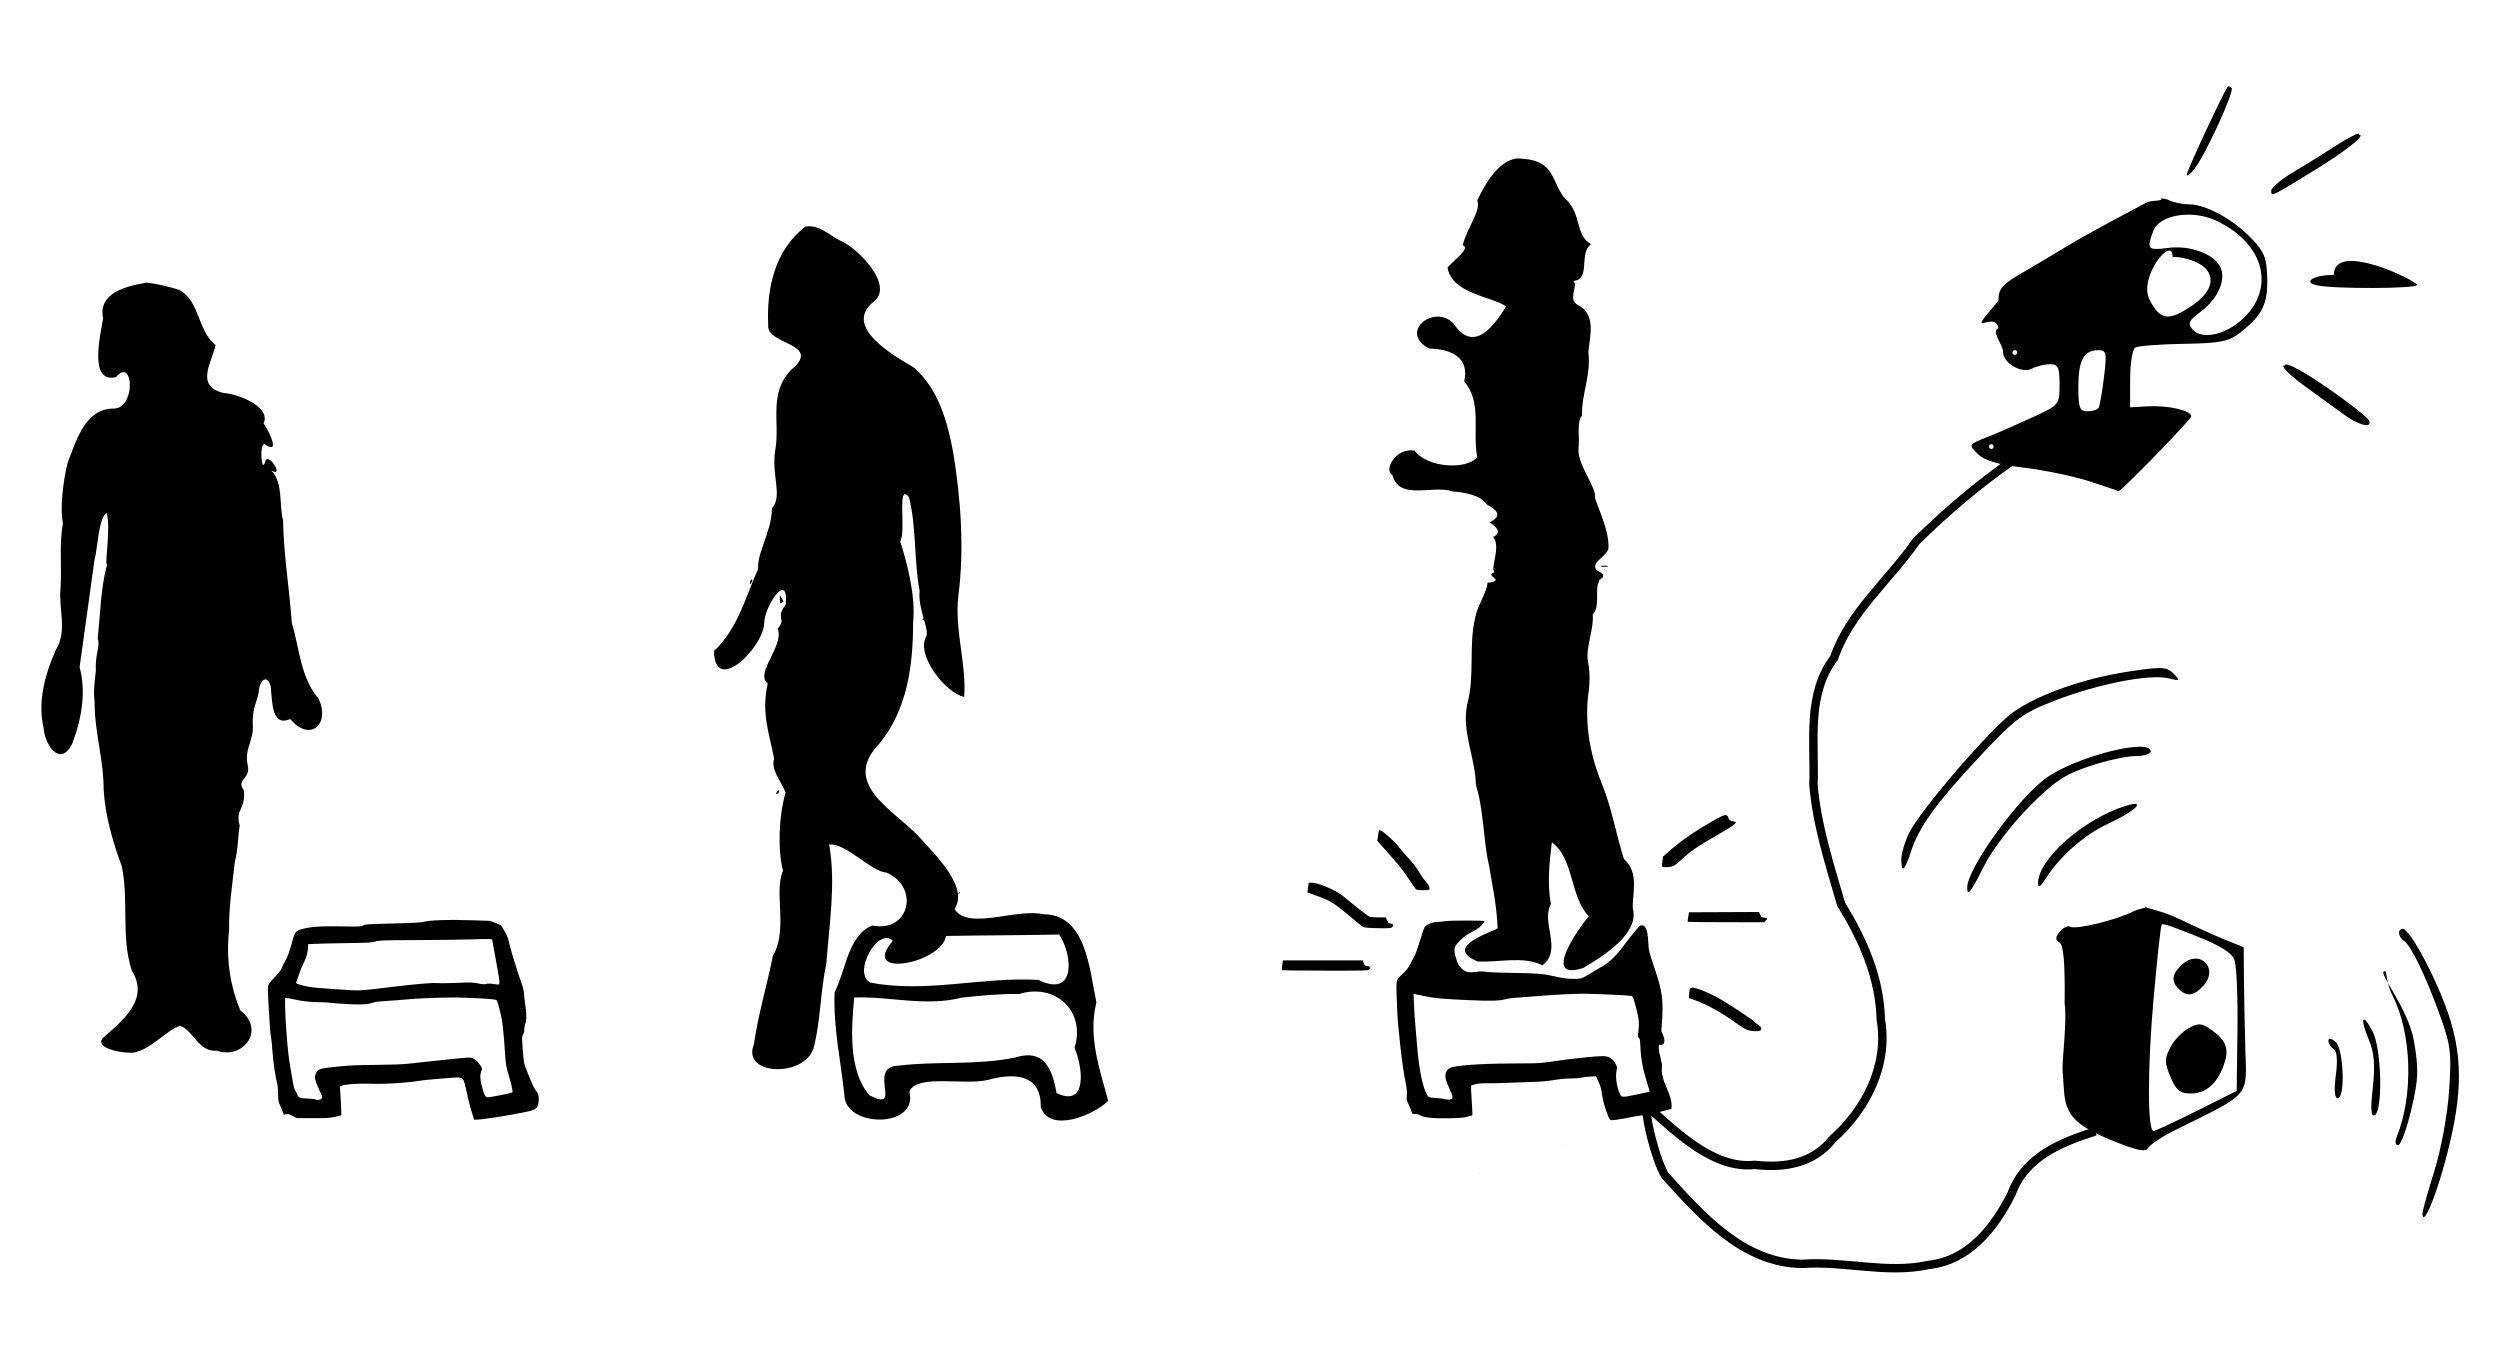<?xml version="1.0" encoding="UTF-8" standalone="no"?>
<!-- Created with Inkscape (http://www.inkscape.org/) -->

<svg
   xmlns:dc="http://purl.org/dc/elements/1.1/"
   xmlns:cc="http://creativecommons.org/ns#"
   xmlns:rdf="http://www.w3.org/1999/02/22-rdf-syntax-ns#"
   xmlns:svg="http://www.w3.org/2000/svg"
   xmlns="http://www.w3.org/2000/svg"
   xmlns:sodipodi="http://sodipodi.sourceforge.net/DTD/sodipodi-0.dtd"
   xmlns:inkscape="http://www.inkscape.org/namespaces/inkscape"
   width="650pt"
   height="350pt"
   viewBox="0 0 812.5 437.5"
   id="svg2"
   version="1.1"
   inkscape:version="0.91 r13725"
   sodipodi:docname="principe-black.svg"
   inkscape:export-filename="/Users/julienlafosse/Desktop/principe2.png"
   inkscape:export-xdpi="300"
   inkscape:export-ydpi="300">
  <defs
     id="defs4" />
  <sodipodi:namedview
     id="base"
     pagecolor="#000000"
     bordercolor="#666666"
     borderopacity="1.0"
     inkscape:pageopacity="1"
     inkscape:pageshadow="2"
     inkscape:zoom="0.65059367"
     inkscape:cx="174.18934"
     inkscape:cy="339.74913"
     inkscape:document-units="px"
     inkscape:current-layer="g5689"
     showgrid="false"
     fit-margin-top="0"
     fit-margin-left="0"
     fit-margin-right="0"
     fit-margin-bottom="0"
     inkscape:window-width="1280"
     inkscape:window-height="980"
     inkscape:window-x="0"
     inkscape:window-y="0"
     inkscape:window-maximized="1"
     units="pt" />
  <g
     inkscape:label="Calque 1"
     inkscape:groupmode="layer"
     id="layer1"
     transform="translate(-124.714,131.995)">
    <g
       id="g3737"
       transform="matrix(6.839,0,0,6.839,-759.809,-1900.321)">
      <g
         id="g5689"
         transform="matrix(0.782,0,0,0.782,27.951,78.753)">
        <path
           sodipodi:nodetypes="sssssssssssssssssssscsccscssccccscscsccccsssssccccsccssssscsssscsssccssssccsssscsssscscscccscscscscscccssscscccscsscscsscsccsssscsssssscsssccscccscssccscssscssscssscsssssssscssssccssssssss"
           inkscape:connector-curvature="0"
           id="path3661"
           d="m 260.823,270.538 c -0.376,0.004 -0.927,0.075 -1.802,0.208 -2.713,0.411 -5.438,1.363 -6.997,2.443 -1.332,0.923 -5.729,6.028 -6.387,7.415 -0.246,0.519 -0.448,1.214 -0.448,1.544 0,0.89 0.199,0.731 0.591,-0.472 0.491,-1.507 1.559,-2.976 4.247,-5.844 2.111,-2.252 2.537,-2.565 4.55,-3.341 2.583,-0.996 5.72,-1.607 6.84,-1.333 0.725,0.178 0.748,0.157 0.318,-0.281 -0.232,-0.237 -0.429,-0.345 -0.912,-0.34 z m -1.203,4.781 c -1.333,0.025 -4.174,0.889 -5.566,1.853 -1.716,1.189 -4.862,5.53 -4.862,6.708 0,0.574 0.225,0.283 1.038,-1.342 0.451,-0.902 1.657,-2.49 2.679,-3.529 1.536,-1.562 2.178,-1.996 3.701,-2.506 1.013,-0.339 2.268,-0.617 2.788,-0.617 0.52,0 0.945,-0.129 0.945,-0.286 0,-0.206 -0.277,-0.29 -0.722,-0.282 z m -0.255,3.473 c -0.109,0.004 -0.282,0.039 -0.524,0.114 -2.604,0.803 -5.409,3.301 -5.343,4.758 0.01,0.216 0.159,0.142 0.357,-0.178 0.908,-1.464 2.429,-2.818 3.951,-3.516 1.327,-0.609 2.034,-1.194 1.56,-1.178 z m 0.708,6.256 c 0.238,0 -0.452,0.111 -0.769,0.27 -1.08,0.542 -3.54,1.137 -3.868,0.935 -0.131,-0.081 -0.406,0.054 -0.61,0.3 -0.29,0.349 -0.295,0.495 -0.023,0.663 0.247,0.153 0.338,1.232 0.311,3.707 0.162,0.993 -0.166,3.463 -0.124,4.065 l 0.085,1.237 c 0.106,1.531 0.724,2.143 3.134,3.105 1.39,0.555 1.838,0.633 2.001,0.349 0.116,-0.201 0.854,-0.684 1.64,-1.074 4.641,-2.303 4.329,-1.936 4.243,-4.992 -0.039,-1.381 -0.077,-3.321 -0.084,-4.312 l -0.013,-1.802 -1.072,-0.429 c -0.59,-0.236 -1.897,-0.827 -2.905,-1.313 -1.095,-0.527 -2.343,-0.709 -1.947,-0.709 z m 0.955,1.084 c -0.029,-0.152 1.068,0.292 2.123,0.706 1.384,0.543 2.122,1.002 2.28,1.419 0.129,0.339 0.213,2.273 0.186,4.298 l -0.049,3.681 -2.43,1.213 c -1.337,0.667 -2.516,1.217 -2.62,1.221 -0.377,0.015 -0.374,-3.856 0.005,-8.1 0.213,-2.381 0.43,-4.375 0.484,-4.432 0.004,-0.004 0.023,0.004 0.021,-0.006 z m 14.629,0.252 c -0.324,0 -0.278,0.506 0.065,0.717 0.422,0.261 1.332,2.133 2.186,4.501 0.672,1.862 0.728,2.326 0.567,4.643 -0.102,1.464 -0.488,3.561 -0.896,4.862 -0.394,1.258 -0.717,2.409 -0.717,2.559 -1.2e-4,0.848 0.675,-0.645 1.295,-2.863 1.113,-3.982 1.2,-6.372 0.331,-9.074 -0.7,-2.175 -2.378,-5.345 -2.83,-5.345 z m -12.611,1.808 c -0.244,0.006 -0.515,0.109 -0.776,0.346 -0.644,0.583 -0.707,1.017 -0.218,1.505 0.489,0.489 0.923,0.426 1.505,-0.218 0.711,-0.786 0.22,-1.65 -0.511,-1.634 z m 11.517,0.765 c 0.157,0 0.061,0.675 0.484,1.501 1.169,2.285 1.276,6.049 0.242,8.577 -0.116,0.283 -0.078,0.5 0.088,0.5 0.161,0 0.521,-0.971 0.801,-2.159 0.44,-1.867 0.462,-2.429 0.166,-4.16 -0.352,-2.054 -2.286,-4.26 -1.78,-4.26 z m -1.263,2.938 c -0.101,0.022 -0.023,0.455 0.288,1.199 0.342,0.818 0.403,1.533 0.252,2.943 -0.145,1.356 -0.111,1.808 0.124,1.662 0.499,-0.309 0.406,-4.037 -0.127,-5.067 -0.271,-0.525 -0.459,-0.755 -0.537,-0.737 z m -10.004,0.294 c -0.179,0.003 -0.367,0.081 -0.638,0.226 -0.392,0.21 -0.896,0.738 -1.122,1.173 -0.357,0.69 -0.356,0.923 0.01,1.797 0.343,0.821 0.571,1.004 1.248,1.004 0.9,0 1.59,-0.595 1.988,-1.716 0.343,-0.965 0.179,-1.472 -0.685,-2.106 -0.357,-0.262 -0.571,-0.379 -0.801,-0.379 z m 7.96,0.874 c -0.073,-0.009 -0.113,0.035 -0.113,0.13 0,0.167 0.143,0.392 0.318,0.5 0.206,0.127 0.253,0.687 0.133,1.589 -0.118,0.888 -0.077,1.393 0.111,1.393 0.481,0 0.364,-3.018 -0.133,-3.431 -0.135,-0.112 -0.243,-0.173 -0.316,-0.182 z m -6.17,-57.87 c 0,-0.032 -0.059,0.014 -0.077,0.038 -0.27,0.371 -2.485,5.127 -2.477,5.32 0.005,0.127 0.213,-0.026 0.463,-0.34 0.664,-0.836 2.457,-4.742 2.265,-4.934 -0.056,-0.056 -0.121,-0.083 -0.174,-0.083 z m 7.917,2.899 c 0.107,-0.16 -0.659,0.213 -1.307,0.634 -0.773,0.502 -1.995,1.263 -2.716,1.692 -0.721,0.429 -1.311,0.922 -1.311,1.096 0,0.399 -0.058,0.427 2.93,-1.419 1.376,-0.85 2.501,-1.711 2.501,-1.913 0,-0.057 -0.134,-0.036 -0.098,-0.089 z m -12.019,3.884 c 0.115,0.23 -0.554,0.09 -0.914,0.281 -3.044,1.617 -4.098,2.197 -5,2.754 -0.561,0.346 -1.687,1.016 -2.501,1.488 -1.267,0.734 -1.481,0.982 -1.481,1.721 -2.201,2.557 -0.195,0.472 -2.9e-4,1.667 -0.466,0.167 0.271,0.962 0.286,1.456 0,0.662 1.145,1.322 1.741,1.003 0.28,-0.15 0.775,-0.272 1.099,-0.272 0.506,0 0.591,0.177 0.591,1.234 0,1.224 -0.014,1.24 -1.644,1.993 -0.904,0.417 -2.151,0.96 -2.771,1.205 -1.126,0.445 -1.127,0.446 -0.558,1.015 0.408,0.408 1.214,0.647 2.843,0.843 1.25,0.15 3.045,0.527 3.988,0.837 0.943,0.31 1.723,0.57 1.733,0.578 0.096,0.083 4.414,-4.357 4.414,-4.539 0,-0.356 -1.409,-0.681 -2.644,-0.61 l -1.072,0.062 0,-1.72 c 0,-0.946 0.136,-1.805 0.303,-1.908 0.167,-0.103 1.488,-0.207 2.937,-0.231 2.273,-0.038 2.749,-0.134 3.466,-0.698 1.331,-1.047 1.661,-1.715 1.625,-3.289 -0.028,-1.229 -0.177,-1.604 -0.966,-2.426 -1.118,-1.164 -2.775,-2.066 -3.799,-2.066 -0.41,0 -0.972,-0.121 -1.249,-0.27 -0.131,-0.07 -0.579,-0.108 -0.425,-0.108 z m 1.602,1.007 c 0.586,-0.005 1.211,0.114 1.762,0.376 2.747,1.303 3.555,3.848 1.819,5.728 -1.064,1.152 -2.685,1.576 -3.29,0.86 -0.299,-0.354 -0.218,-0.53 0.482,-1.048 1.082,-0.8 1.604,-2.004 1.198,-2.763 -0.428,-0.8 -1.859,-1.308 -3.185,-1.13 -1.214,0.163 -1.29,0.072 -0.867,-1.041 0.235,-0.618 1.103,-0.973 2.079,-0.982 z m -0.91,2.571 c 0,0.044 0.089,-0.001 0.135,0 0.151,0.004 0.309,0.022 0.473,0.055 2,0.4 2.279,1.741 0.601,2.882 -1.454,0.988 -1.946,0.926 -2.607,-0.328 -0.713,-1.355 1.398,-3.983 1.398,-2.608 z m 9.797,1.091 c -1.223,-0.002 -1.933,0.439 -1.021,0.634 1.061,0.227 6.079,0.207 6.079,-0.025 0,-0.251 -5.058,-2.722 -5.058,-0.61 z m -19.386,4.572 c 0.079,0 0.143,0.064 0.143,0.143 0,0.079 -0.064,0.143 -0.143,0.143 -0.079,0 -0.143,-0.065 -0.143,-0.143 0,-0.079 0.065,-0.143 0.143,-0.143 z m 5.081,0 c 0.484,0 0.516,0.157 0.336,1.644 -0.11,0.904 -0.255,1.74 -0.323,1.858 -0.068,0.118 -0.374,0.214 -0.679,0.214 -0.479,0 -0.555,-0.206 -0.555,-1.515 0,-1.596 0.336,-2.201 1.221,-2.201 z m 11.309,0.935 c -0.002,0.019 -0.034,-0.002 -0.044,10e-4 -0.169,0.056 0.394,0.611 1.251,1.234 0.857,0.622 1.944,1.411 2.416,1.752 0.895,0.647 1.689,0.847 1.525,0.383 -0.148,-0.418 -5.092,-3.956 -5.147,-3.37 z m -17.819,4.783 c 0.079,0 0.143,0.064 0.143,0.143 0,0.079 -0.064,0.143 -0.143,0.143 -0.079,0 -0.143,-0.064 -0.143,-0.143 0,-0.079 0.064,-0.143 0.143,-0.143 z"
           style="fill:#000000;fill-opacity:1" />
        <g
           style="fill:#000000;fill-opacity:1"
           transform="matrix(0.068,0,0,0.068,194.546,237.984)"
           id="g5164">
          <path
             inkscape:connector-curvature="0"
             id="path5152"
             d="m 400.498,23.312 c -16.94,2.949 -28.423,24.15 -34.754,37.508 3.89,8.556 -9.074,24.353 -13.008,40.031 7.834,2.408 -9.011,14.199 -13.531,20.027 4.209,23.771 40.411,25.792 52.283,34.662 -10.67,17.472 -28.999,42.414 -46.797,15.338 -17.356,-18.108 -49.557,7.577 -22.023,22.261 20.285,0.487 36.368,8.264 31.464,29.373 16.188,18.977 7.165,44.55 11.619,67.618 -9.225,11.758 -44.785,9.712 -56.056,-5.81 -17.387,-2.576 -27.589,17.982 -19.784,21.69 5.939,23.68 36.382,8.578 54.04,14.928 10.329,0.758 24.749,3.049 30.52,11.729 10.625,5.437 12.958,10.714 2.201,15.832 6.065,3.667 11.818,9.443 3.276,13.008 7.513,8.827 -3.157,28.791 1.421,31.584 -10.706,2.856 11.609,7.454 -6.464,9.399 -0.466,8.713 -8.863,19.979 -11.008,31.36 -5.963,25.315 -0.141,51.336 -6.95,76.596 -5.511,24.642 7.154,48 7.608,72.698 7.419,23.943 6.322,48.998 11.995,73.185 3.198,19.374 6.679,35.125 7.442,55.064 -12.678,5.968 -46.945,17.617 -17.718,29.535 19.755,1.008 40.245,-5.204 57.77,3.435 18.244,-13.893 -1.663,-38.471 7.568,-54.794 -3.481,-17.785 -1.248,-37.885 0.838,-55.1 19.916,14.373 16.135,48.985 33.035,66.066 -10.142,11.86 -42.405,58.439 -4.878,46.136 17.819,-10.534 50.305,-30.912 44.197,-52.834 -0.603,-13.815 6.058,-32.099 -7.907,-44.466 -6.49,-19.75 -10.854,-45.648 -19.74,-67.242 -10.382,-25.401 -15.229,-51.866 -12.291,-79.104 1.356,-7.762 2.074,-19.771 -0.181,-30.216 -2.182,-12.711 5.554,-28.71 4.295,-42.202 6.947,-6.172 1.621,-23.492 5.648,-29.093 -1.662,-2.692 10.939,-3.928 -2.311,-10.299 -4.56,-7.322 5.579,-9.493 10.599,-18.436 1.565,-15.424 -9.257,-37.034 -11.806,-45.966 1.232,-9.823 -14.826,-28.16 -14.902,-43.037 1.407,-11.849 -1.889,-24.607 3.159,-30.691 -0.425,-19.646 8.25,-35.836 5.716,-56.831 1.337,-14.492 7.271,-33.639 -9.425,-42.041 -9.667,-4.98 1.175,-18.043 -4.204,-21.44 16.313,-1.105 4.584,-24.491 16.015,-32.913 C 453.054,92.209 459.315,72.123 444.081,58.936 432.586,45.383 435.547,27.998 411.224,24.038 l -5.204,-0.52 -5.523,-0.206 -1.1e-4,-8e-5 z"
             style="fill:#000000;fill-opacity:1" />
          <path
             inkscape:connector-curvature="0"
             style="fill:#000000;fill-opacity:1"
             d="m 439.207,60.557 c 0.055,-0.013 0.105,-6.37e-4 0.146,0.041 0.167,0.167 6.4e-4,0.604 -0.369,0.971 -0.534,0.53 -0.596,0.467 -0.303,-0.305 0.152,-0.4 0.36,-0.668 0.525,-0.707 z"
             id="path5150" />
          <path
             inkscape:connector-curvature="0"
             style="fill:#000000;fill-opacity:1"
             d="m 439.75,66.121 c 0.284,-0.02 0.545,0.021 0.736,0.139 0.489,0.302 0.194,0.607 -0.977,1.016 -0.945,0.329 -1.676,0.37 -1.676,0.092 0,-0.594 1.063,-1.187 1.916,-1.246 z"
             id="path5148" />
          <path
             style="fill:#000000;fill-opacity:1"
             d="m -234.818,84.195 c -27.179,21.294 -34.667,55.182 -33.035,88.091 -1.992,17.846 49.255,16.125 20.406,39.97 -20.442,21.151 -9.683,47.315 -14.112,71.591 -3.742,22.869 6.943,40.81 -2.972,52.064 -0.447,22.163 -13.03,37.751 -12.418,54.29 -11.28,25.116 -17.791,52.909 -39.437,73.344 0.821,40.099 44.25,-3.554 44.92,-24.72 -0.018,-15.239 22.105,-48.196 19.282,-16.762 -9.78,12.104 1.143,12.127 -7.26,21.476 6.487,14.649 -20.857,39.851 -8.886,48.866 -5.985,27.61 1.598,44.5 5.699,67.359 -2.886,9.964 5.458,18.73 10.302,30.07 -6.285,21.7 -7.141,52.358 -2.283,70.028 -8.617,18.893 4.824,52.568 -9.14,76.126 -5.102,26.307 -13.108,52.004 -16.886,78.847 -11.762,29.304 48.614,29.915 53.989,0.956 5.685,-24.018 5.439,-48.76 10.777,-73.295 2.481,-35.289 8.599,-70.903 2.493,-106.026 14.289,-2.04 37.912,24.47 51.044,24.956 30.301,13.197 20.509,54.083 -12.583,47.346 -21.545,8.679 -23.404,39.458 -33.618,59.826 -1.317,30.405 5.442,60.952 8.7,91.243 -0.147,29.955 66.574,30.526 58.125,-2.576 6.098,-16.058 49.526,-5.383 70.323,-10.528 22.489,-6.35 47.838,-5.535 47.037,24.115 7.688,23.952 47.283,7.487 60.262,-5.333 C 28.834,837.969 17.616,808.679 25.422,777.469 19.311,749.211 16.617,698.647 -21.91,698.729 c -24.452,-5.575 -67.024,14.718 -79.443,-4.602 12.782,-19.701 -16.111,-47.318 -33.31,-66.344 -23.071,-23.404 -68.023,-46.423 -33.735,-81.674 24.823,-30.409 30.079,-70.095 30.006,-108.025 2.633,-23.837 -5.926,-55.385 -11.588,-72.643 5.776,-8.298 -3.378,-53.559 7.957,-39.396 6.729,27.317 4.261,55.589 9.454,83.718 -1.757,15.312 8.562,33.807 6.07,40.362 -10.079,16.55 17.424,51.235 33.75,54.354 2.352,-28.433 -8.777,-59.911 -5.192,-90.31 5.425,-42.183 2.237,-85.533 -4.499,-127.524 -5.214,-28.014 -13.02,-56.849 -35.24,-76.54 -18.574,-10.849 -63.383,-36.367 -36.244,-58.59 19.68,-14.538 -14.694,-48.831 -29.396,-54.688 -10.057,-5.016 -19.201,-14.795 -31.5,-12.631 z M -7.883,716.826 c 12.572,18.81 14.854,57.007 -18.51,40.573 -50.286,-3.002 -100.633,12.153 -150.444,2.308 -15.973,-8.694 7.352,-50.283 20.348,-37.199 -30.102,34.334 43.567,20.136 47.581,-4.381 33.672,-0.634 67.354,-0.565 101.024,-1.301 z m -35.756,53.162 c 32.346,-10.065 59.819,15.39 49.5,48.187 7.077,15.911 12.367,53.82 -16.011,40.411 -3.86,-21.437 -10.938,-39.951 -36.871,-31.885 -34.549,7.254 -69.803,3.065 -104.496,7.333 -28.776,1.016 5.142,42.533 -25.874,26.438 -19.278,-22.104 -16.039,-61.289 -13.614,-87.352 31.438,-1.199 63.891,8.406 96.148,0.109 17.013,-1.786 34.086,-3.554 51.217,-3.24 z"
             id="path5146"
             inkscape:connector-curvature="0" />
          <path
             inkscape:connector-curvature="0"
             style="fill:#000000;fill-opacity:1"
             d="m -238.025,102.359 0,1.957 c 0,1.409 -0.337,2.194 -1.203,2.801 -1.399,0.98 -1.856,1.042 -2.307,0.312 -0.432,-0.698 0.375,-2.138 2.107,-3.758 z"
             id="path5144" />
          <path
             style="fill:#000000;fill-opacity:1"
             d="m -823.189,134.266 c -18.328,3.058 -43.894,9.111 -39.07,32.092 -2.541,15.077 -12.869,58.254 11.511,52.327 15.785,-18.686 17.981,28.094 -2.024,28.13 -25.52,-0.151 -33.658,28.998 -41.235,48.726 -4.255,16.973 -6.897,42.005 -4.103,53.93 -3.532,17.067 -0.941,40.192 -2.212,58.089 -1.887,18.551 6.372,37.136 -4.086,54.732 -9.711,21.929 -16.6,46.217 -10.984,70.123 0.788,13.945 14.451,35.992 25.579,13.805 8.033,-21.253 12.755,-45.25 6.559,-68.385 4.574,-31.62 8.703,-63.348 13.159,-94.921 3.156,-12.009 3.575,-37.779 10.957,-42.993 4.023,13.976 -1.864,43.936 0.311,46.833 -5.592,20.508 -5.98,44.123 -8.217,65.611 2.452,6.534 -2.582,14.633 -1.711,28.654 -1.3,12.355 -2.306,19.041 -1.094,27.888 -0.239,26.38 8.257,52.165 8.081,78.651 1.455,23.277 7.994,46.058 16.158,68.198 6.59,30.954 -0.92,63.261 9.086,93.612 16.166,25.419 -9.011,45.081 -26.171,60.07 -7.412,9.913 20.599,14.012 28.212,12.858 16.003,-3.615 27.347,-18.749 40.692,-23.866 11.699,3.038 16.658,23.82 32.955,22.213 23.966,8.223 43.939,-18.655 21.31,-35.803 -9.516,-22.575 -12.921,-47.337 -10.13,-71.731 -0.383,-20.003 2.821,-40.321 5.045,-60.687 3.177,-13.003 2.518,-20.365 4.435,-33.028 -4.256,-14.681 5.428,-13.942 3.745,-31.289 -7.574,-10.372 6.816,-9.772 3.253,-23.357 -2.863,-14.247 5.894,-21.455 4.65,-35.734 -0.514,-16.513 4.296,-19.58 5.418,-29.918 1.599,-14.584 11.355,-13.012 11.021,1.16 1.11,6.961 0.182,31.675 16.986,23.98 17.91,21.237 36.15,4.524 25.365,-18.297 -16.172,-18.788 -16.953,-44.594 -23.895,-67.82 -2.15,-30.559 -7.339,-60.785 -7.787,-91.461 -3.725,-12.813 0.451,-33.481 -10.582,-44.521 12.053,6.846 -2.179,-16.276 -5.151,-8.553 -3.697,13.757 -5.692,-16.767 -0.615,-14.827 16.6,11.192 -0.201,-18.762 -1.158,-18.46 7.162,-14.392 -21.012,-26.207 -35.295,-27.371 -26.118,-5.894 -11.105,-26.638 -7.529,-42.883 -16.508,-12.794 -14.216,-41.552 -33.811,-49.755 -8.991,-2.585 -18.314,-5.081 -27.628,-6.022 z"
             id="path5142"
             inkscape:connector-curvature="0" />
          <path
             inkscape:connector-curvature="0"
             style="fill:#000000;fill-opacity:1"
             d="m -125.553,235.203 c 0.123,0.025 0.235,0.233 0.389,0.635 0.439,1.143 0.164,1.535 -0.701,1 -0.402,-0.248 -0.456,-0.677 -0.148,-1.174 0.203,-0.329 0.338,-0.486 0.461,-0.461 z"
             id="path5140" />
          <path
             inkscape:connector-curvature="0"
             style="fill:#000000;fill-opacity:1"
             d="m -256.717,240.25 c 0.122,-0.041 0.303,0.068 0.564,0.285 0.446,0.37 0.811,0.978 0.811,1.352 0,0.374 -0.364,0.983 -0.811,1.354 -0.697,0.578 -0.812,0.386 -0.812,-1.354 0,-1.087 0.044,-1.569 0.248,-1.637 z"
             id="path5138" />
          <path
             inkscape:connector-curvature="0"
             style="fill:#000000;fill-opacity:1"
             d="m -129.303,242.158 c 3.176,0 3.206,0.014 3.58,1.758 0.543,2.533 0.702,2.654 2.189,1.68 1.733,-1.136 1.949,-0.848 1.199,1.596 -0.338,1.101 -0.877,1.99 -1.199,1.977 -1.921,-0.079 -8.975,-5.248 -8.975,-6.578 0,-0.237 1.443,-0.432 3.205,-0.432 z"
             id="path5136" />
          <path
             inkscape:connector-curvature="0"
             style="fill:#000000;fill-opacity:1"
             d="m -118.662,252.658 c 0.062,-0.018 0.13,-0.007 0.201,0.037 0.285,0.176 0.381,0.676 0.213,1.113 -0.429,1.119 -0.73,0.986 -0.73,-0.32 0,-0.46 0.131,-0.775 0.316,-0.83 z"
             id="path5134" />
          <path
             inkscape:connector-curvature="0"
             style="fill:#000000;fill-opacity:1"
             d="m -258.078,270.295 c 0.28,0 0.66,0.245 0.844,0.543 0.184,0.298 -0.046,0.541 -0.51,0.541 -0.464,0 -0.844,-0.243 -0.844,-0.541 0,-0.298 0.23,-0.543 0.51,-0.543 z"
             id="path5132" />
          <path
             inkscape:connector-curvature="0"
             style="fill:#000000;fill-opacity:1"
             d="m -259.295,297.412 c 0.269,0 0.773,0.16 1.518,0.48 1.043,0.448 1.042,0.467 -0.102,0.504 -0.652,0.021 -1.338,-0.206 -1.521,-0.504 -0.198,-0.32 -0.164,-0.48 0.105,-0.48 z"
             id="path5130" />
          <path
             inkscape:connector-curvature="0"
             style="fill:#000000;fill-opacity:1"
             d="m -895.396,344.988 c 1.273,-0.024 2.615,0.552 2.615,1.123 0,0.739 -1.294,0.574 -2.467,-0.312 -0.906,-0.685 -0.927,-0.796 -0.148,-0.811 z"
             id="path5128" />
          <path
             inkscape:connector-curvature="0"
             style="fill:#000000;fill-opacity:1"
             d="m -256.709,347.668 c 0.291,-0.049 0.557,0.149 0.557,0.639 0,0.347 -0.328,0.742 -0.729,0.875 -0.455,0.152 -0.658,-0.096 -0.541,-0.66 0.105,-0.507 0.422,-0.804 0.713,-0.854 z"
             id="path5126" />
          <path
             inkscape:connector-curvature="0"
             style="fill:#000000;fill-opacity:1"
             d="m -267.049,354.209 1.254,1.846 c 1.545,2.274 1.545,2.254 -0.049,2.654 -0.716,0.18 -1.641,0.456 -2.057,0.615 -1.364,0.524 -1.459,-0.36 -0.295,-2.756 z"
             id="path5124" />
          <path
             inkscape:connector-curvature="0"
             style="fill:#000000;fill-opacity:1"
             d="m -265.973,362.478 c 0.075,-0.011 0.177,0.093 0.309,0.301 0.265,0.419 0.356,1.087 0.203,1.486 -0.439,1.144 -0.704,0.854 -0.695,-0.762 0.004,-0.677 0.058,-1.008 0.184,-1.025 z"
             id="path5122" />
          <path
             inkscape:connector-curvature="0"
             style="fill:#000000;fill-opacity:1"
             d="m -258.402,367.461 c 0.351,0.004 0.355,1.015 0.355,4.211 0,2.576 -0.108,4.684 -0.24,4.684 -0.132,0 -0.619,-0.542 -1.082,-1.203 -1.246,-1.778 -1.105,-5.966 0.24,-7.184 0.336,-0.304 0.567,-0.51 0.727,-0.508 z"
             id="path5120" />
          <path
             inkscape:connector-curvature="0"
             style="fill:#000000;fill-opacity:1"
             d="m -153.24,372.633 c 0.295,0.045 0.85,0.228 1.713,0.529 0.937,0.327 1.568,0.813 1.402,1.082 -0.499,0.807 -1.634,0.555 -2.674,-0.594 -0.708,-0.782 -0.934,-1.092 -0.441,-1.018 z"
             id="path5118" />
          <path
             inkscape:connector-curvature="0"
             style="fill:#000000;fill-opacity:1"
             d="m 479.5,387.178 c -1.804,0 -3.246,0.24 -3.246,0.541 0,0.301 1.442,0.541 3.246,0.541 1.804,0 3.248,-0.24 3.248,-0.541 0,-0.301 -1.444,-0.541 -3.248,-0.541 z"
             id="path5116" />
          <path
             inkscape:connector-curvature="0"
             style="fill:#000000;fill-opacity:1"
             d="m -249.801,391.379 c 0.837,0.095 1.609,2.147 0.951,3.377 -0.318,0.594 -0.781,1.08 -1.031,1.08 -0.786,0 -1.181,-3.346 -0.492,-4.176 0.183,-0.221 0.379,-0.303 0.572,-0.281 z"
             id="path5114" />
          <path
             inkscape:connector-curvature="0"
             style="fill:#000000;fill-opacity:1"
             d="m -254.053,394.918 c 0.178,0.031 0.506,0.318 1.105,0.881 0.722,0.678 1.552,1.085 1.844,0.904 0.31,-0.192 0.413,0.126 0.246,0.764 -0.157,0.6 -0.465,1.203 -0.684,1.338 -0.621,0.384 -2.719,-2.111 -2.719,-3.232 0,-0.459 0.029,-0.685 0.207,-0.654 z"
             id="path5112" />
          <path
             inkscape:connector-curvature="0"
             style="fill:#000000;fill-opacity:1"
             d="m -282.918,399.623 c -0.63,0 -1.707,3.249 -1.297,3.912 0.183,0.297 0.808,-0.212 1.389,-1.129 0.989,-1.563 0.949,-2.783 -0.092,-2.783 z"
             id="path5110" />
          <path
             inkscape:connector-curvature="0"
             style="fill:#000000;fill-opacity:1"
             d="m -257.496,413.422 -0.004,3.068 c -0.003,1.687 0.146,3.462 0.332,3.945 0.307,0.799 0.442,0.793 1.488,-0.084 0.633,-0.531 1.228,-1.007 1.324,-1.057 0.096,-0.05 -0.57,-1.39 -1.482,-2.98 z"
             id="path5108" />
          <path
             inkscape:connector-curvature="0"
             style="fill:#000000;fill-opacity:1"
             d="m -253.166,426.762 c 0.237,-0.041 0.515,0.097 0.918,0.354 0.765,0.486 1.096,3.347 0.498,4.314 -0.494,0.801 -1.399,0.801 -2.568,0.004 -0.787,-0.537 -0.792,-0.792 -0.053,-2.674 0.535,-1.362 0.811,-1.93 1.205,-1.998 z"
             id="path5106" />
          <path
             inkscape:connector-curvature="0"
             style="fill:#000000;fill-opacity:1"
             d="m -127.377,433.807 c 0.345,0.007 0.659,0.078 0.896,0.225 0.453,0.28 0.06,0.642 -1.186,1.092 -2.488,0.899 -2.696,0.894 -2.33,-0.06 0.281,-0.733 1.585,-1.277 2.619,-1.256 z"
             id="path5104" />
          <path
             inkscape:connector-curvature="0"
             style="fill:#000000;fill-opacity:1"
             d="m -124.457,435.879 c 0.843,0 1.821,1.585 1.498,2.428 -0.332,0.865 -1.011,1.059 -1.611,0.459 -0.532,-0.532 -0.44,-2.887 0.113,-2.887 z"
             id="path5102" />
          <path
             inkscape:connector-curvature="0"
             style="fill:#000000;fill-opacity:1"
             d="m 462.592,447.262 c 3.362,-0.019 4.491,0.64 2.164,1.264 -1.811,0.485 -2.695,0.386 -4.193,-0.471 -1.282,-0.733 -1.177,-0.775 2.029,-0.793 z"
             id="path5100" />
          <path
             inkscape:connector-curvature="0"
             style="fill:#000000;fill-opacity:1"
             d="m -861.781,450.488 c 13.502,8.185 14.184,3.261 0.785,1.52 -2.033,-0.202 -2.714,-1.52 -0.785,-1.52 z"
             id="path5098" />
          <path
             inkscape:connector-curvature="0"
             style="fill:#000000;fill-opacity:1"
             d="m -115.895,458.119 c 1.066,0.009 1.513,0.378 2.5,1.551 1.177,1.399 1.451,2.27 1.451,4.615 0,1.59 -0.149,3.275 -0.33,3.746 -0.389,1.014 -2.851,1.153 -3.182,0.18 -0.127,-0.372 -0.726,-2.138 -1.332,-3.924 -0.606,-1.786 -1.624,-3.679 -2.264,-4.207 -1.456,-1.203 -1.13,-1.532 1.842,-1.867 0.536,-0.06 0.959,-0.097 1.314,-0.094 z"
             id="path5096" />
          <path
             inkscape:connector-curvature="0"
             style="fill:#000000;fill-opacity:1"
             d="m -105.18,467.73 1.758,0.965 c 0.967,0.531 1.76,1.157 1.76,1.391 0,0.615 -0.104,0.561 -1.895,-0.969 z"
             id="path5094" />
          <path
             inkscape:connector-curvature="0"
             style="fill:#000000;fill-opacity:1"
             d="m -265.58,475.109 0.791,1.822 c 0.435,1.001 0.789,1.915 0.789,2.029 0,0.115 -0.364,0.207 -0.811,0.207 -0.581,0 -0.806,-0.577 -0.791,-2.029 z"
             id="path5092" />
          <path
             inkscape:connector-curvature="0"
             style="fill:#000000;fill-opacity:1"
             d="m -262.652,479.939 c 0.17,-0.014 0.43,0.072 0.756,0.273 0.465,0.287 0.52,0.566 0.156,0.791 -0.309,0.191 -0.725,0.084 -0.924,-0.238 -0.311,-0.503 -0.272,-0.803 0.012,-0.826 z"
             id="path5090" />
          <path
             inkscape:connector-curvature="0"
             style="fill:#000000;fill-opacity:1"
             d="m -266.705,480.25 c 0.298,0 0.541,0.243 0.541,0.541 0,0.298 -0.243,0.543 -0.541,0.543 -0.298,0 -0.541,-0.245 -0.541,-0.543 0,-0.298 0.243,-0.541 0.541,-0.541 z"
             id="path5088" />
          <path
             inkscape:connector-curvature="0"
             style="fill:#000000;fill-opacity:1"
             d="m -262.393,510.553 c 0.288,0 0.384,0.366 0.213,0.812 -0.171,0.446 -0.408,0.812 -0.525,0.812 -0.117,0 -0.213,-0.366 -0.213,-0.812 0,-0.446 0.237,-0.812 0.525,-0.812 z"
             id="path5086" />
          <path
             inkscape:connector-curvature="0"
             style="fill:#000000;fill-opacity:1"
             d="m 458.938,514.412 c 0.245,0 0.492,0.036 0.678,0.111 0.372,0.15 0.066,0.273 -0.678,0.273 -0.744,-10e-6 -1.048,-0.123 -0.676,-0.273 0.186,-0.075 0.431,-0.111 0.676,-0.111 z"
             id="path5084" />
          <path
             inkscape:connector-curvature="0"
             style="fill:#000000;fill-opacity:1"
             d="m -862.252,553.018 c 0.198,-0.01 0.57,0.129 1.139,0.389 0.752,0.342 1.286,0.872 1.186,1.174 -0.342,1.025 -1.394,0.957 -1.975,-0.127 -0.529,-0.988 -0.68,-1.42 -0.35,-1.436 z"
             id="path5082" />
          <path
             inkscape:connector-curvature="0"
             style="fill:#000000;fill-opacity:1"
             d="m -258.771,587.934 c -0.597,0 -1.98,2.098 -1.98,3.002 0,0.718 1.665,0.096 2.145,-0.801 0.762,-1.423 0.704,-2.201 -0.164,-2.201 z"
             id="path5080" />
          <path
             inkscape:connector-curvature="0"
             style="fill:#000000;fill-opacity:1"
             d="m 468.053,589.83 c 0.051,-0.005 0.092,6.3e-4 0.119,0.018 0.219,0.135 0.901,1.1 1.516,2.143 1.053,1.784 0.876,2.174 -0.738,1.627 -0.298,-0.101 -1.515,-0.348 -2.705,-0.551 l -2.166,-0.369 1.848,-1.547 c 0.889,-0.745 1.773,-1.287 2.127,-1.32 z"
             id="path5078" />
          <path
             inkscape:connector-curvature="0"
             style="fill:#000000;fill-opacity:1"
             d="m 587.471,610.08 c -1.871,0.105 -5.104,1.805 -11.566,5.494 -16.73,9.55 -30.187,18.99 -40.607,28.49 l -3.457,3.152 -0.643,4.436 c -0.456,3.146 -0.474,4.506 -0.061,4.678 0.32,0.133 2.165,0.254 4.1,0.271 4.798,0.042 7.111,-1.127 12.771,-6.459 8.368,-7.882 14.005,-11.744 33.494,-22.943 11.341,-6.517 15.328,-9.284 15.402,-10.684 0.011,-0.202 -1.258,-0.632 -2.82,-0.957 -2.672,-0.555 -2.901,-0.736 -3.842,-3.016 -0.686,-1.662 -1.317,-2.544 -2.771,-2.463 z"
             id="path5076" />
          <path
             inkscape:connector-curvature="0"
             style="fill:#000000;fill-opacity:1"
             d="m 278.533,623.676 c -0.827,0.059 -0.907,0.744 -1.705,6.744 l -0.361,2.711 7.227,8.131 c 12.819,14.422 15.869,18.225 21.244,26.488 2.904,4.464 5.673,8.421 6.152,8.793 0.903,0.701 9.549,0.97 11.172,0.348 1.75,-0.671 0.976,-3.232 -2.055,-6.799 -1.601,-1.884 -3.943,-5.13 -5.205,-7.213 -3.903,-6.445 -7.093,-10.634 -11.891,-15.617 -2.539,-2.637 -5.843,-6.529 -7.346,-8.65 -3.124,-4.411 -14.933,-14.892 -16.828,-14.936 -0.153,-0.004 -0.286,-0.008 -0.404,0 z"
             id="path5074" />
          <path
             inkscape:connector-curvature="0"
             style="fill:#000000;fill-opacity:1"
             d="m -149.178,626.396 c 0.801,-0.024 1.616,0.216 1.812,0.533 l 0,0.002 c 0.574,0.928 0.088,0.996 -1.646,0.229 l -1.623,-0.719 z"
             id="path5072" />
          <path
             inkscape:connector-curvature="0"
             style="fill:#000000;fill-opacity:1"
             d="m -176.258,648.082 c 0.375,0.034 0.234,0.364 -0.158,1.225 -0.732,1.606 -0.898,1.648 -2.316,0.574 -1.242,-0.939 -1.125,-1.099 1.186,-1.594 0.653,-0.14 1.064,-0.226 1.289,-0.205 z"
             id="path5070" />
          <path
             inkscape:connector-curvature="0"
             style="fill:#000000;fill-opacity:1"
             d="m -114.586,656.002 c 0.836,-0.044 1.419,0.373 0.621,0.805 -1.181,0.639 -2.304,0.837 -2.545,0.447 -0.149,-0.241 0.321,-0.709 1.045,-1.039 0.293,-0.133 0.6,-0.198 0.879,-0.213 z"
             id="path5068" />
          <path
             inkscape:connector-curvature="0"
             style="fill:#000000;fill-opacity:1"
             d="m -250.301,662.687 c 0.139,0.026 0.404,0.354 0.912,1.004 0.582,0.744 1.058,1.595 1.053,1.893 -0.003,0.298 -0.332,0.973 -0.73,1.498 -0.663,0.874 -0.754,0.81 -1.064,-0.744 -0.187,-0.935 -0.334,-2.217 -0.328,-2.85 0.006,-0.552 0.019,-0.827 0.158,-0.801 z"
             id="path5066" />
          <path
             inkscape:connector-curvature="0"
             style="fill:#000000;fill-opacity:1"
             d="m -139.676,663.215 c 0.092,0.008 0.135,0.116 0.135,0.324 0,0.333 0.147,0.99 0.328,1.461 0.181,0.471 0.085,0.855 -0.213,0.855 -0.818,0 -1.31,-1.727 -0.674,-2.363 0.192,-0.192 0.332,-0.285 0.424,-0.277 z"
             id="path5064" />
          <path
             inkscape:connector-curvature="0"
             style="fill:#000000;fill-opacity:1"
             d="m 215.195,670.455 -0.623,4.328 c -0.343,2.381 -0.593,4.369 -0.557,4.416 0.036,0.047 3.231,1.216 7.1,2.6 13.025,4.657 16.495,6.726 29.221,17.408 6.25,5.247 11.962,9.932 12.691,10.414 0.73,0.482 2.8,1.021 4.6,1.199 l 0,-0.002 c 1.8,0.178 7.175,0.359 11.945,0.404 7.07,0.067 8.895,-0.073 9.875,-0.76 2.242,-1.571 1.295,-3.486 -1.725,-3.486 -0.93,0 -1.516,-0.637 -2.484,-2.705 l -1.268,-2.705 -5.994,0 c -3.297,-0.002 -6.904,-0.256 -8.014,-0.564 -1.822,-0.506 -10.854,-7.442 -23.326,-17.912 -6.506,-5.461 -22.092,-12.33 -28.445,-12.537 z"
             id="path5062" />
          <path
             inkscape:connector-curvature="0"
             style="fill:#000000;fill-opacity:1"
             d="m -215.15,678.967 c 0.139,-0.024 0.408,0.212 0.934,0.688 0.595,0.539 1.082,1.063 1.082,1.166 0,0.103 -0.487,0.186 -1.082,0.186 -0.747,0 -1.082,-0.361 -1.082,-1.166 0,-0.566 0.009,-0.849 0.148,-0.873 z"
             id="path5060" />
          <path
             inkscape:connector-curvature="0"
             style="fill:#000000;fill-opacity:1"
             d="m -96.43,679.004 c 0.138,0.024 -0.004,0.251 -0.404,0.773 -0.404,0.528 -0.804,1.06 -0.889,1.184 -0.084,0.124 -0.152,-0.153 -0.152,-0.617 0,-0.464 0.4,-0.998 0.889,-1.186 0.29,-0.111 0.474,-0.169 0.557,-0.154 z"
             id="path5058" />
          <path
             inkscape:connector-curvature="0"
             style="fill:#000000;fill-opacity:1"
             d="m -103.453,682.098 c 0.354,-0.005 0.795,0.236 0.979,0.533 0.415,0.672 0.227,0.672 -0.812,0 -0.488,-0.315 -0.553,-0.533 -0.166,-0.533 z"
             id="path5056" />
          <path
             inkscape:connector-curvature="0"
             style="fill:#000000;fill-opacity:1"
             d="m -109.861,695.561 c 0.239,0.017 0.52,0.121 0.816,0.338 0.549,0.401 0.837,0.989 0.641,1.307 -0.476,0.77 -1.118,0.729 -1.82,-0.117 -0.698,-0.841 -0.353,-1.577 0.363,-1.527 z"
             id="path5054" />
          <path
             inkscape:connector-curvature="0"
             style="fill:#000000;fill-opacity:1"
             d="m 617.496,696.691 -31.238,0.139 -31.24,0.141 -0.4,2.434 c -0.22,1.339 -0.54,3.209 -0.709,4.152 -0.241,1.349 -0.101,1.768 0.656,1.965 0.53,0.138 15.955,0.279 34.277,0.314 l 33.312,0.062 1.455,-1.518 c 0.8,-0.835 1.453,-1.678 1.453,-1.875 0,-0.197 -1.182,-0.515 -2.627,-0.707 -2.447,-0.325 -2.706,-0.511 -3.783,-2.729 z"
             id="path5052" />
          <path
             inkscape:connector-curvature="0"
             style="fill:#000000;fill-opacity:1"
             d="m -546.479,703.811 c -1.716,-0.009 -3.386,-0.008 -5.002,0.002 -10.772,0.07 -19.162,0.563 -23.123,1.43 -4.445,0.972 -8.4,1.209 -29.221,1.754 -22.582,0.591 -24.203,0.698 -26.064,1.734 -1.901,1.058 -2.628,1.095 -17.314,0.846 -21.345,-0.362 -29.677,0.216 -38.307,2.662 -4.211,1.193 -5.551,2.78 -6.99,8.271 -2.565,9.789 -5.066,16.986 -6.836,19.676 -1.006,1.529 -2.361,4.219 -3.012,5.977 -0.954,2.579 -2.206,4.261 -6.48,8.711 -3.963,4.125 -5.448,6.067 -5.891,7.713 -0.45,1.673 -0.335,6.52 0.484,20.24 1.228,20.569 1.529,24.213 2.242,27.238 0.281,1.19 0.735,5.817 1.01,10.281 0.548,8.893 2.743,24.258 4.137,28.949 0.578,1.947 0.916,5.314 0.979,9.74 0.092,6.522 0.166,6.92 2.057,11.094 1.078,2.381 2.129,5.001 2.334,5.822 0.481,1.931 0.913,2.157 2.773,1.449 1.336,-0.508 2.045,-0.318 5.549,1.484 l 4.018,2.066 14.654,-0.014 c 13.205,-0.012 15.155,-0.133 19.742,-1.213 2.8,-0.659 5.211,-1.318 5.357,-1.465 0.296,-0.296 -0.921,-23.309 -1.307,-24.705 -0.701,-2.538 11.848,-3.871 31.174,-3.311 10.386,0.301 30.018,-1.003 39.502,-2.625 3.423,-0.585 9.996,-1.297 14.609,-1.58 4.613,-0.283 11.03,-0.784 14.26,-1.113 6.919,-0.706 9.121,-0.405 10.578,1.447 1.019,1.295 1.489,3.065 4.59,17.27 0.716,3.278 2.193,8.818 3.283,12.311 l 0,0.002 1.982,6.35 2.02,0 c 4.953,0 28.267,-3.623 43.57,-6.77 9.886,-2.033 11.7,-3.544 12.121,-10.107 0.288,-4.486 -0.395,-6.711 -3.092,-10.066 -1.714,-2.133 -9.353,-20.514 -9.941,-23.922 -0.746,-4.322 -2.054,-21.862 -1.729,-23.188 0.194,-0.789 0.747,-2.043 1.229,-2.787 0.521,-0.805 0.822,-2.233 0.742,-3.529 -0.074,-1.198 0.132,-2.876 0.457,-3.73 1.516,-3.988 1.712,-9.183 0.627,-16.625 -0.58,-3.977 -1.218,-9.298 -1.416,-11.828 -0.256,-3.269 -0.896,-6.01 -2.213,-9.471 -2.238,-5.881 -9.253,-28.374 -10.381,-33.279 -1.679,-7.308 -2.331,-9.056 -5.115,-13.746 l -2.859,-4.818 -4.871,-1.902 -4.869,-1.9 -13.529,-0.48 c -5.802,-0.205 -11.37,-0.318 -16.518,-0.344 z m 27.986,17.053 c 2.761,0.04 3.953,0.22 3.953,0.543 0,0.129 1.602,9.024 3.559,19.768 3.884,21.323 3.878,20.729 0.23,20.24 -1.042,-0.14 -3.156,-0.42 -4.699,-0.623 -1.654,-0.218 -3.505,-0.126 -4.51,0.225 -1.344,0.469 -2.865,0.368 -7.205,-0.475 -5.138,-0.998 -6.414,-1.031 -19.301,-0.498 -7.589,0.314 -15.382,0.418 -17.316,0.23 -4.652,-0.451 -19.689,0.854 -43.559,3.777 -21.175,2.594 -24.847,2.903 -31.387,2.646 -5.913,-0.232 -27.459,-1.742 -34.094,-2.389 -5.759,-0.562 -13.545,-2.226 -15.703,-3.357 l -1.305,-0.684 2.426,-7.246 c 1.334,-3.986 3.371,-8.974 4.525,-11.086 2.206,-4.035 3.838,-9.995 3.838,-14.016 l 0,-2.387 5.275,-0.336 c 2.902,-0.185 15.625,-0.487 28.273,-0.672 21.115,-0.309 23.286,-0.426 26.516,-1.443 3.369,-1.061 4.99,-1.116 38.42,-1.264 19.196,-0.085 41.112,-0.383 48.701,-0.664 6.273,-0.232 10.601,-0.331 13.361,-0.291 z m -28.986,52.236 c 1.817,0.009 3.44,0.038 4.803,0.088 23.644,0.858 31.062,1.412 32.035,2.393 1.139,1.147 4.573,14.879 5.309,21.227 1.088,9.39 1.682,16.195 2.162,24.768 0.583,10.412 1.086,13.455 3.592,21.721 2.351,7.757 3.683,14.094 3.084,14.676 -0.56,0.544 -19.538,4.312 -21.719,4.312 -2.19,0 -3.053,-1.208 -4.633,-6.494 -2.658,-8.893 -2.95,-13.295 -1.168,-17.631 0.645,-1.57 0.551,-1.865 -1.607,-5.08 -2.527,-3.763 -5.297,-5.767 -8.654,-6.258 -1.223,-0.179 -12.024,0.76 -24.635,2.141 -12.351,1.352 -26.11,2.849 -30.574,3.326 -5.529,0.591 -14.672,0.922 -28.678,1.039 -16.958,0.142 -22.992,0.411 -34.424,1.529 -16.225,1.588 -17.706,2.056 -19.521,6.16 -1.595,3.607 -1.178,5.362 4.098,17.207 1.822,4.091 1.877,4.379 0.996,5.242 -1.329,1.302 -3.305,1.543 -5.803,0.707 -1.19,-0.398 -4.302,-0.743 -6.916,-0.766 -5.671,-0.05 -8.202,-0.921 -8.725,-3.004 -0.201,-0.8 -0.978,-2.382 -1.729,-3.516 -0.835,-1.262 -1.66,-3.71 -2.129,-6.314 -2.635,-14.652 -3.533,-20.151 -4.271,-26.168 -1.303,-10.618 -3.016,-35.335 -3.016,-43.525 l 0,-7.441 2.84,0.355 c 1.562,0.196 4.789,0.828 7.17,1.404 5.273,1.277 13.278,2.096 20.676,2.115 3.038,0.008 7.301,0.246 9.471,0.529 2.17,0.283 9.304,0.805 15.855,1.162 12.569,0.684 18.181,0.323 23.154,-1.492 1.423,-0.519 5.709,-1.011 11.471,-1.316 5.059,-0.268 12.609,-0.845 16.775,-1.281 9.72,-1.018 31.991,-1.88 44.711,-1.814 z"
             id="path5050" />
          <path
             inkscape:connector-curvature="0"
             style="fill:#000000;fill-opacity:1"
             d="m 356.012,704.363 c -8.37,-0.002 -17.137,0.165 -18.725,0.502 -1.692,0.359 -4.782,0.679 -6.865,0.711 -4.42,0.068 -9.926,2.252 -11.598,4.6 -0.55,0.772 -2.496,6.395 -4.326,12.496 -2.147,7.159 -3.967,12.15 -5.129,14.07 -0.99,1.637 -2.555,4.578 -3.479,6.535 -1.628,3.451 -3.763,6.029 -8.693,10.494 -3.965,3.591 -3.965,3.571 -3.318,21.83 0.313,8.835 0.815,18.378 1.115,21.205 0.301,2.827 1.159,11.107 1.908,18.398 1.377,13.409 3.115,25.416 5.158,35.619 0.85,4.247 1.03,6.533 0.75,9.525 -0.333,3.553 -0.231,4.221 1.037,6.857 0.773,1.607 1.994,4.503 2.713,6.438 l 1.305,3.518 2.361,0 c 1.298,0 2.965,0.39 3.703,0.865 3.739,2.411 12.038,3.335 27.045,3.012 9.207,-0.198 12.513,-0.474 15.854,-1.324 2.321,-0.591 4.37,-1.224 4.553,-1.406 0.183,-0.183 -0.065,-6.087 -0.553,-13.123 -0.487,-7.036 -0.778,-12.968 -0.645,-13.184 0.133,-0.215 1.762,-0.818 3.621,-1.34 2.589,-0.726 5.219,-0.931 11.242,-0.875 4.325,0.04 13.586,-0.191 20.58,-0.514 6.994,-0.322 16.649,-0.678 21.455,-0.791 5.931,-0.14 11.454,-0.652 17.197,-1.592 5.707,-0.934 10.557,-1.383 14.902,-1.383 3.573,0 7.963,-0.34 9.857,-0.764 1.879,-0.42 5.533,-0.863 8.119,-0.984 l 4.701,-0.221 2.248,4.836 c 1.762,3.791 2.417,6.055 3.033,10.477 0.89,6.385 2.696,13.045 5.258,19.393 1.427,3.534 1.984,4.364 3.039,4.516 1.55,0.223 11.035,-1.241 17.061,-2.633 2.381,-0.55 9.687,-1.623 16.234,-2.383 2.531,-0.294 18.759,-4.732 20.549,-4.963 1.886,-13.739 -10.516,-23.803 -8.34,-39.018 -0.355,-4.592 -4.152,-14.45 -2.598,-18.34 9.276,1.307 1.943,-12.285 1.943,-12.285 l 0.299,-4.113 c 1.734,-23.812 0.93,-30.339 -6.434,-52.273 -4.981,-14.837 -5.094,-15.286 -5.445,-21.645 -0.491,-8.895 -1.065,-11.995 -2.674,-14.426 -1.145,-1.73 -1.681,-2.078 -3.209,-2.078 -1.693,0 -2.248,0.511 -7.205,6.629 -2.954,3.646 -7.08,8.942 -9.168,11.77 -7.009,9.49 -13.047,15.133 -20.609,19.26 -2.005,1.094 -5.23,3.026 -7.164,4.293 -1.935,1.267 -5.099,3.112 -7.033,4.1 -3.444,1.752 -3.659,1.795 -10.281,1.762 -5.749,-0.029 -8.087,-0.332 -15.582,-2.02 -11.302,-2.545 -15.718,-2.915 -39.201,-3.283 -11.017,-0.173 -20.962,-0.583 -23.111,-0.951 -2.982,-0.511 -4.804,-0.501 -8.689,0.049 -6.937,0.982 -9.566,0.301 -13.322,-3.455 -2.522,-2.522 -2.979,-3.364 -4.48,-8.23 -2.76,-8.944 -2.239,-10.958 4.494,-17.354 2.869,-2.726 5.517,-4.61 8.84,-6.291 2.609,-1.32 5.595,-3.038 6.637,-3.818 1.797,-1.345 5.415,-5.481 5.41,-6.188 -0.002,-0.338 -7.975,-0.509 -16.346,-0.512 z M 460.926,769.75 c 8.992,0 39.917,1.4 42.234,1.912 1.648,0.364 2.015,1.215 4.498,10.379 2.617,9.657 3.063,14.048 2.139,21.035 -0.67,5.059 -0.652,5.311 0.379,6.146 0.946,0.766 1.117,1.78 1.418,8.432 0.495,10.928 2.296,20.141 6.551,33.518 1.038,3.264 1.821,5.999 1.742,6.078 -0.079,0.079 -5.424,1.253 -11.877,2.607 -13.307,2.794 -13.315,2.793 -15.057,-1.266 -2.749,-6.407 -3.818,-14.887 -2.596,-20.586 0.501,-2.338 0.436,-2.962 -0.514,-4.824 -2.789,-5.467 -6.217,-7.667 -11.967,-7.68 -6.028,-0.014 -25.678,2.021 -41.488,4.297 -14.938,2.149 -15.37,2.181 -31.066,2.191 -29.908,0.019 -51.131,1.145 -61.463,3.262 -3.311,0.678 -5.318,2.454 -6.234,5.512 -0.909,3.032 0.019,6.9 3.34,13.926 2.941,6.223 3.321,8.313 1.668,9.197 -1.242,0.664 -3.998,0.656 -6.258,-0.018 -0.893,-0.266 -3.45,-0.62 -5.682,-0.787 -9.177,-0.688 -8.406,-0.319 -10.852,-5.184 -3.254,-6.473 -6.417,-23.357 -7.834,-41.824 -0.436,-5.686 -1.149,-13.991 -1.582,-18.455 -0.433,-4.464 -0.955,-12.537 -1.162,-17.938 l -0.377,-9.82 8.875,1.834 c 10.737,2.219 15.138,2.632 40.527,3.789 20.669,0.942 27.053,0.73 34.055,-1.123 1.617,-0.428 5.636,-0.925 8.93,-1.105 3.294,-0.18 9.885,-0.676 14.646,-1.102 14.342,-1.281 35.361,-2.404 45.006,-2.404 z"
             id="path5048" />
          <path
             inkscape:connector-curvature="0"
             style="fill:#000000;fill-opacity:1"
             d="m 535.517,873.888 c -349.926,116.916 -174.963,58.458 0,0 z"
             id="path5046" />
          <path
             inkscape:connector-curvature="0"
             style="fill:#000000;fill-opacity:1"
             d="m 192.283,739.988 -0.311,1.24 c -0.171,0.682 -0.474,2.608 -0.67,4.277 -0.315,2.684 -0.237,3.066 0.66,3.297 l 0,-0.006 c 0.558,0.143 17.823,0.289 38.367,0.324 32.998,0.055 37.492,-0.035 38.555,-0.779 2.37,-1.66 1.132,-3.457 -2.396,-3.479 -0.867,-0.006 -1.419,-0.628 -2.164,-2.441 l -1.002,-2.434 -35.52,0 z"
             id="path5040" />
          <path
             inkscape:connector-curvature="0"
             style="fill:#000000;fill-opacity:1"
             d="m 558.26,764.34 c -2.353,0 -2.961,1.172 -3.148,6.064 l -0.125,3.229 5.721,2.025 c 10.319,3.653 25.126,11.956 37.369,20.957 4.163,3.061 7.204,4.864 9.4,5.574 3.544,1.146 9.468,1.439 11.129,0.551 0.576,-0.308 1.045,-1.119 1.045,-1.801 0,-1.357 -1.219,-2.605 -4.734,-4.846 -1.265,-0.806 -2.299,-1.698 -2.299,-1.98 0,-0.525 -17.001,-11.911 -25.641,-17.172 -11.057,-6.733 -24.431,-12.602 -28.717,-12.602 z"
             id="path5038" />
        </g>
        <path
           sodipodi:nodetypes="ccccccccccccccc"
           inkscape:connector-curvature="0"
           id="path5664"
           d="m 256.975,298.693 c -2.106,0.673 -4.279,1.548 -5.088,3.799 -1.035,2.047 -2.581,4.045 -5.033,4.314 -2.542,0.563 -5.114,-0.253 -7.69,-0.063 -3.59,-0.049 -6.112,-2.916 -8.33,-5.368 -0.548,-0.831 -1.38,-4.096 -1.031,-4.158 1.76,1.58 4.024,3.779 6.468,3.51 1.82,0.2 3.549,-0.068 4.753,-1.577 2.03,-1.806 3.403,-4.501 2.916,-7.271 -0.065,-2.561 -1.097,-4.858 -2.411,-6.996 -0.685,-2.374 -1.47,-4.768 -1.68,-7.259 0.097,-2.586 -0.431,-5.483 1.256,-7.709 0.968,-2.811 3.351,-4.713 4.987,-7.084 1.81,-1.775 3.766,-3.451 5.843,-4.888 l 0.321,-0.152"
           style="fill:none;fill-rule:evenodd;stroke:#000000;stroke-width:0.512;stroke-linecap:butt;stroke-linejoin:miter;stroke-miterlimit:4;stroke-dasharray:none;stroke-opacity:1" />
      </g>
    </g>
  </g>
</svg>
